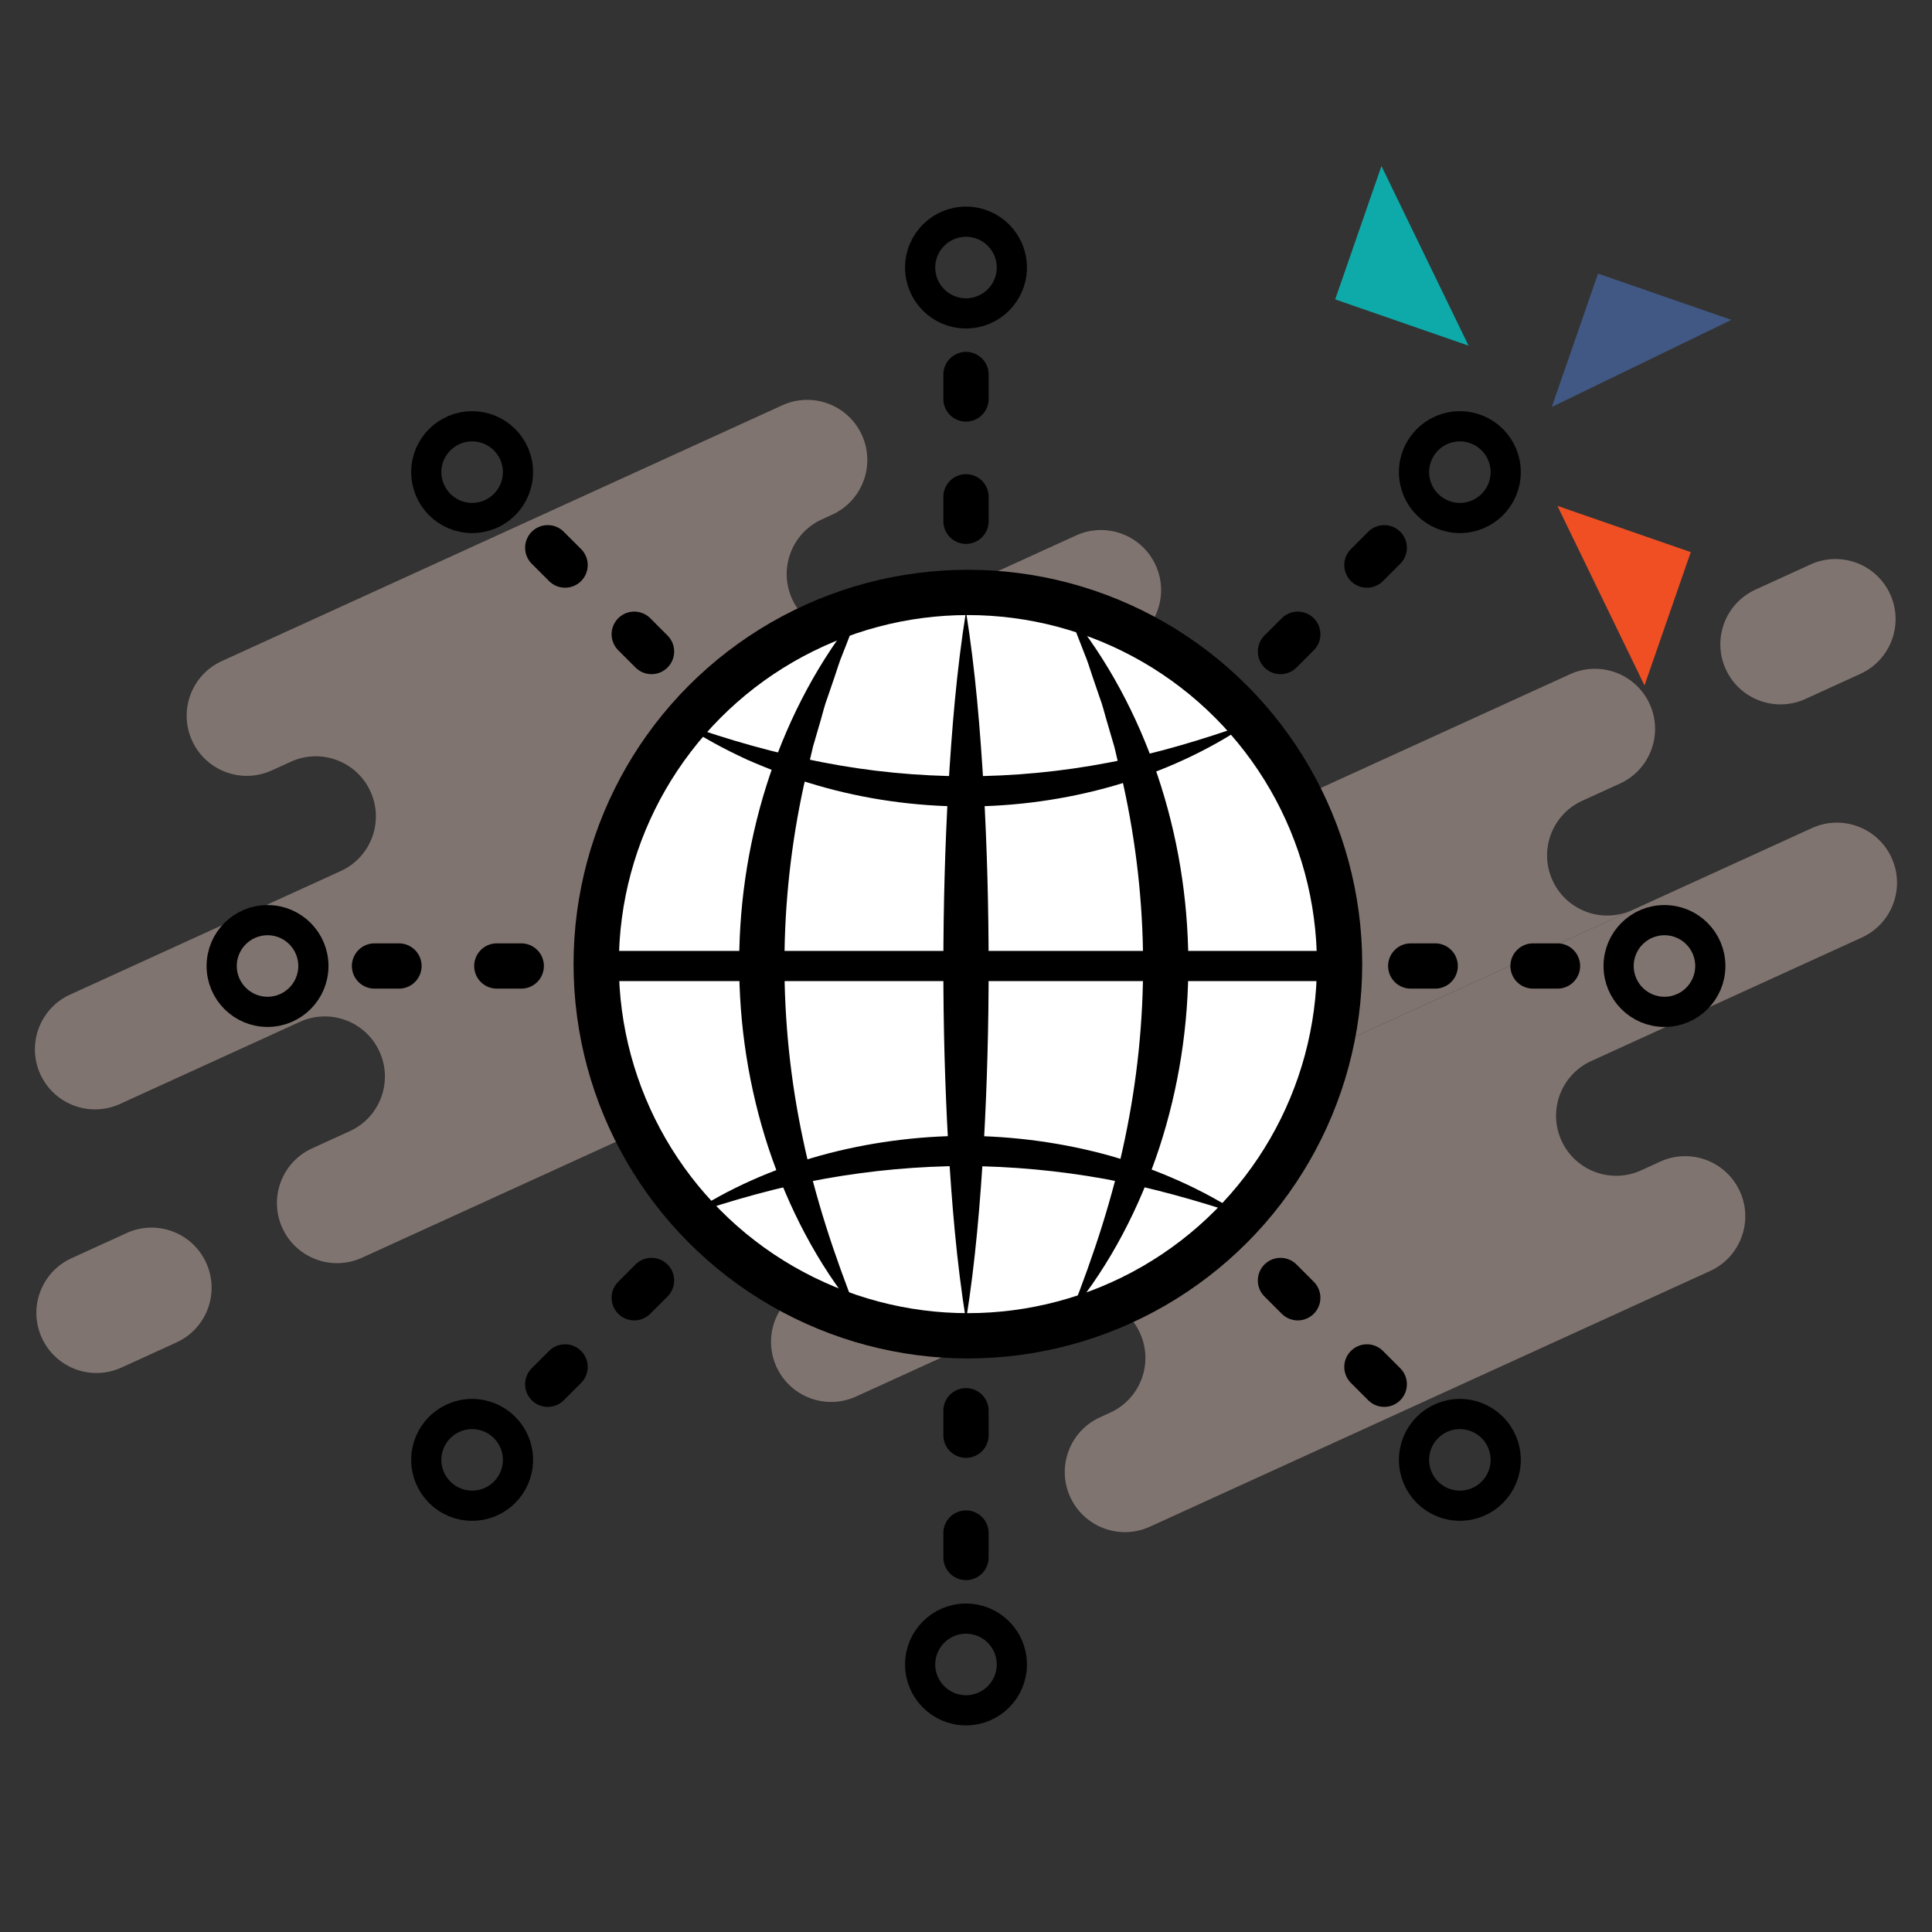 <?xml version="1.0" encoding="utf-8"?>
<!-- Generator: Adobe Illustrator 24.2.3, SVG Export Plug-In . SVG Version: 6.00 Build 0)  -->
<svg version="1.1" xmlns="http://www.w3.org/2000/svg" xmlns:xlink="http://www.w3.org/1999/xlink" x="0px" y="0px"
	 viewBox="0 0 512 512" style="enable-background:new 0 0 512 512;" xml:space="preserve">
<rect x="0" y="0" width="512" height="512" fill="#333333" stroke="none"/>
<style type="text/css">
	.st0{opacity:0.5;}
	.st1{fill:#CEB6AE;}
	.st2{fill:#FFFFFF;stroke:#000000;stroke-width:12;stroke-linecap:round;stroke-linejoin:round;}
	.st3{fill:none;stroke:#000000;stroke-width:8;stroke-linecap:round;stroke-linejoin:round;}
	.st4{fill:none;stroke:#000000;stroke-width:12;stroke-linecap:round;stroke-linejoin:round;}
	.st5{fill:#0EAAAA;}
	.st6{fill:#EF4F23;}
	.st7{fill:#415885;}
</style>
<g id="Layer_2">
	<g class="st0">
		<path class="st1" d="M33.54,326.78l-14.58,6.66c-8,3.65-11.53,13.1-7.88,21.1c3.65,8,13.1,11.53,21.1,7.88l14.58-6.66
			c8-3.65,11.53-13.1,7.88-21.1C50.99,326.65,41.55,323.12,33.54,326.78z"/>
		<path class="st1" d="M501.29,227.33L501.29,227.33c-3.65-8-13.1-11.53-21.1-7.88L213.65,341.11c-8,3.65-11.53,13.1-7.88,21.1
			c3.65,8,13.1,11.53,21.1,7.88l125.49-57.28l-71.35,32.57c8-3.65,17.45-0.13,21.1,7.88c3.65,8,0.13,17.45-7.88,21.1l-2.73,1.25
			c-8,3.65-11.53,13.1-7.88,21.1c3.65,8,13.1,11.53,21.1,7.88l148.48-67.77c8-3.65,11.53-13.1,7.88-21.1
			c-3.65-8-13.1-11.53-21.1-7.88l-5.07,2.32c-8,3.65-17.45,0.13-21.1-7.88c-3.65-8-0.13-17.45,7.88-21.1l71.73-32.74
			C501.41,244.78,504.94,235.33,501.29,227.33z"/>
		<path class="st1" d="M222.85,301.89l5.07-2.32c8-3.65,17.45-0.13,21.1,7.88c3.65,8,0.13,17.45-7.88,21.1l191.39-87.36
			c-8,3.65-17.45,0.13-21.1-7.88c-3.65-8-0.13-17.45,7.88-21.1l9.98-4.55c8-3.65,11.53-13.1,7.88-21.1c-3.65-8-13.1-11.53-21.1-7.88
			l-104.48,47.69c0.31-2.78-0.08-5.67-1.32-8.39c-3.65-8-13.1-11.53-21.1-7.88l-5.07,2.32c-8,3.65-17.45,0.13-21.1-7.88
			c-3.65-8-0.13-17.45,7.88-21.1l27.5-12.55c8-3.65,11.53-13.1,7.88-21.1c-3.65-8-13.1-11.53-21.1-7.88l-54.14,24.71
			c-8,3.65-17.45,0.13-21.1-7.88c-3.65-8-0.13-17.45,7.88-21.1l2.73-1.25c8-3.65,11.53-13.1,7.88-21.1c-3.65-8-13.1-11.53-21.1-7.88
			L58.79,175.19c-8,3.65-11.53,13.1-7.88,21.1h0c3.65,8,13.1,11.53,21.1,7.88l5.07-2.31c8-3.65,17.45-0.13,21.1,7.88
			c3.65,8,0.13,17.45-7.88,21.1l-71.73,32.74c-8,3.65-11.53,13.1-7.88,21.1c3.65,8,13.1,11.53,21.1,7.88l142.47-65.03L79.47,270.8
			c8-3.65,17.45-0.13,21.1,7.88c3.65,8,0.13,17.45-7.88,21.1l-9.98,4.55c-8,3.65-11.53,13.1-7.88,21.1c3.65,8,13.1,11.53,21.1,7.88
			l104.48-47.69c-0.32,2.78,0.08,5.67,1.32,8.39C205.4,302.02,214.85,305.55,222.85,301.89z"/>
		<path class="st1" d="M457.35,177.35c3.65,8,13.1,11.53,21.1,7.88l14.58-6.66c8-3.65,11.53-13.1,7.88-21.1v0
			c-3.65-8-13.1-11.53-21.1-7.88l-14.58,6.66C457.23,159.9,453.7,169.34,457.35,177.35L457.35,177.35z"/>
	</g>
</g>
<g id="Layer_1">
	<g>
		<g>
			<circle class="st2" cx="256.5" cy="255.5" r="98.5"/>
			<g>
				<path d="M256,162.06c2.51,15.66,3.76,31.31,4.7,46.97c0.88,15.66,1.29,31.31,1.3,46.97c0.01,15.66-0.4,31.31-1.28,46.97
					c-0.94,15.66-2.2,31.31-4.72,46.97c-2.52-15.66-3.78-31.31-4.72-46.97c-0.88-15.66-1.29-31.31-1.28-46.97
					c0.01-15.66,0.42-31.31,1.3-46.97C252.24,193.37,253.49,177.71,256,162.06z"/>
			</g>
			<g>
				<g>
					<path d="M180.75,191.72c12.34,4.39,24.68,7.89,37.25,10.3c12.52,2.44,25.19,3.66,37.86,3.7c12.67-0.01,25.34-1.21,37.86-3.61
						c12.53-2.34,24.86-6.06,37.19-10.43c-10.83,7.38-22.98,12.86-35.72,16.55c-12.73,3.66-26.03,5.5-39.34,5.5
						c-13.31-0.04-26.6-1.9-39.32-5.61c-6.37-1.85-12.53-4.16-18.57-6.82C191.96,198.53,186.15,195.44,180.75,191.72z"/>
					<path d="M182.38,322.01c10.66-7.09,22.61-12.27,35.06-15.79c12.47-3.42,25.45-5.17,38.43-5.21
						c12.98,0.07,25.96,1.84,38.42,5.31c12.42,3.6,24.36,8.78,35.03,15.84c-12.13-4.04-24.21-7.45-36.46-9.72
						c-12.26-2.21-24.62-3.35-37-3.44c-12.38,0.04-24.75,1.15-37.01,3.33C206.57,314.5,194.49,317.92,182.38,322.01z"/>
				</g>
			</g>
			<line class="st3" x1="162.06" y1="256" x2="349.94" y2="256"/>
			<g>
				<g>
					<path d="M283.14,162.06c10.37,12.73,18.28,27.58,23.61,43.37c5.33,15.8,8.08,32.54,8.17,49.3c0.1,16.76-2.5,33.54-7.67,49.39
						c-5.22,15.82-12.92,30.81-23.31,43.55c6.02-15.27,10.98-30.48,14.2-46c3.25-15.49,4.86-31.19,4.79-46.89
						c-0.07-15.69-1.83-31.37-5.23-46.83c-0.49-1.91-0.92-3.85-1.38-5.78l-0.68-2.9c-0.12-0.48-0.21-0.97-0.35-1.45l-0.42-1.43
						l-1.68-5.74c-0.57-1.91-1.02-3.88-1.74-5.74l-1.95-5.7c-0.66-1.9-1.21-3.87-2-5.72c-0.75-1.87-1.48-3.77-2.21-5.67
						L283.14,162.06z"/>
					<path d="M227.57,162.06l-2.14,5.77c-0.73,1.91-1.45,3.8-2.2,5.67c-0.79,1.85-1.34,3.82-2,5.72l-1.95,5.7
						c-0.72,1.86-1.17,3.83-1.73,5.75l-1.67,5.74l-0.42,1.43c-0.13,0.48-0.22,0.97-0.34,1.45l-0.68,2.9
						c-0.46,1.93-0.89,3.87-1.38,5.78c-3.38,15.46-5.12,31.15-5.17,46.84c-0.05,15.69,1.58,31.39,4.86,46.88
						c3.24,15.52,8.24,30.72,14.29,45.98c-10.42-12.72-18.15-27.7-23.4-43.51c-5.21-15.84-7.82-32.62-7.75-49.39
						c0.06-16.76,2.8-33.52,8.11-49.32C209.31,189.66,217.21,174.79,227.57,162.06z"/>
				</g>
			</g>
		</g>
		<g>
			<line class="st4" x1="256" y1="138.14" x2="256" y2="131.66"/>
			<line class="st4" x1="256" y1="105.73" x2="256" y2="99.25"/>
			<circle class="st3" cx="256" cy="70.9" r="12.15"/>
		</g>
		<g>
			<line class="st4" x1="172.66" y1="172.66" x2="168.08" y2="168.08"/>
			<line class="st4" x1="149.75" y1="149.75" x2="145.16" y2="145.16"/>
			<circle class="st3" cx="125.12" cy="125.12" r="12.15"/>
		</g>
		<g>
			<line class="st4" x1="138.14" y1="256" x2="131.66" y2="256"/>
			<line class="st4" x1="105.73" y1="256" x2="99.25" y2="256"/>
			<circle class="st3" cx="70.9" cy="256" r="12.15"/>
		</g>
		<g>
			<line class="st4" x1="172.66" y1="339.34" x2="168.08" y2="343.92"/>
			<line class="st4" x1="149.75" y1="362.25" x2="145.16" y2="366.84"/>
			<circle class="st3" cx="125.12" cy="386.88" r="12.15"/>
		</g>
		<g>
			<line class="st4" x1="256" y1="373.86" x2="256" y2="380.34"/>
			<line class="st4" x1="256" y1="406.27" x2="256" y2="412.75"/>
			<circle class="st3" cx="256" cy="441.1" r="12.15"/>
		</g>
		<g>
			<line class="st4" x1="339.34" y1="339.34" x2="343.92" y2="343.92"/>
			<line class="st4" x1="362.25" y1="362.25" x2="366.84" y2="366.84"/>
			<circle class="st3" cx="386.88" cy="386.88" r="12.15"/>
		</g>
		<g>
			<line class="st4" x1="373.86" y1="256" x2="380.34" y2="256"/>
			<line class="st4" x1="406.27" y1="256" x2="412.75" y2="256"/>
			<circle class="st3" cx="441.1" cy="256" r="12.15"/>
		</g>
		<g>
			<line class="st4" x1="339.34" y1="172.66" x2="343.92" y2="168.08"/>
			<line class="st4" x1="362.25" y1="149.75" x2="366.84" y2="145.16"/>
			<circle class="st3" cx="386.88" cy="125.12" r="12.15"/>
		</g>
	</g>
</g>
<g id="Layer_3">
	<g>
		<polygon class="st5" points="389.18,91.6 353.84,79.34 366.1,44 		"/>
		<polygon class="st6" points="412.73,134.06 448.07,146.32 435.81,181.65 		"/>
		<polygon class="st7" points="411.24,107.85 423.5,72.51 458.83,84.77 		"/>
	</g>
</g>
</svg>
